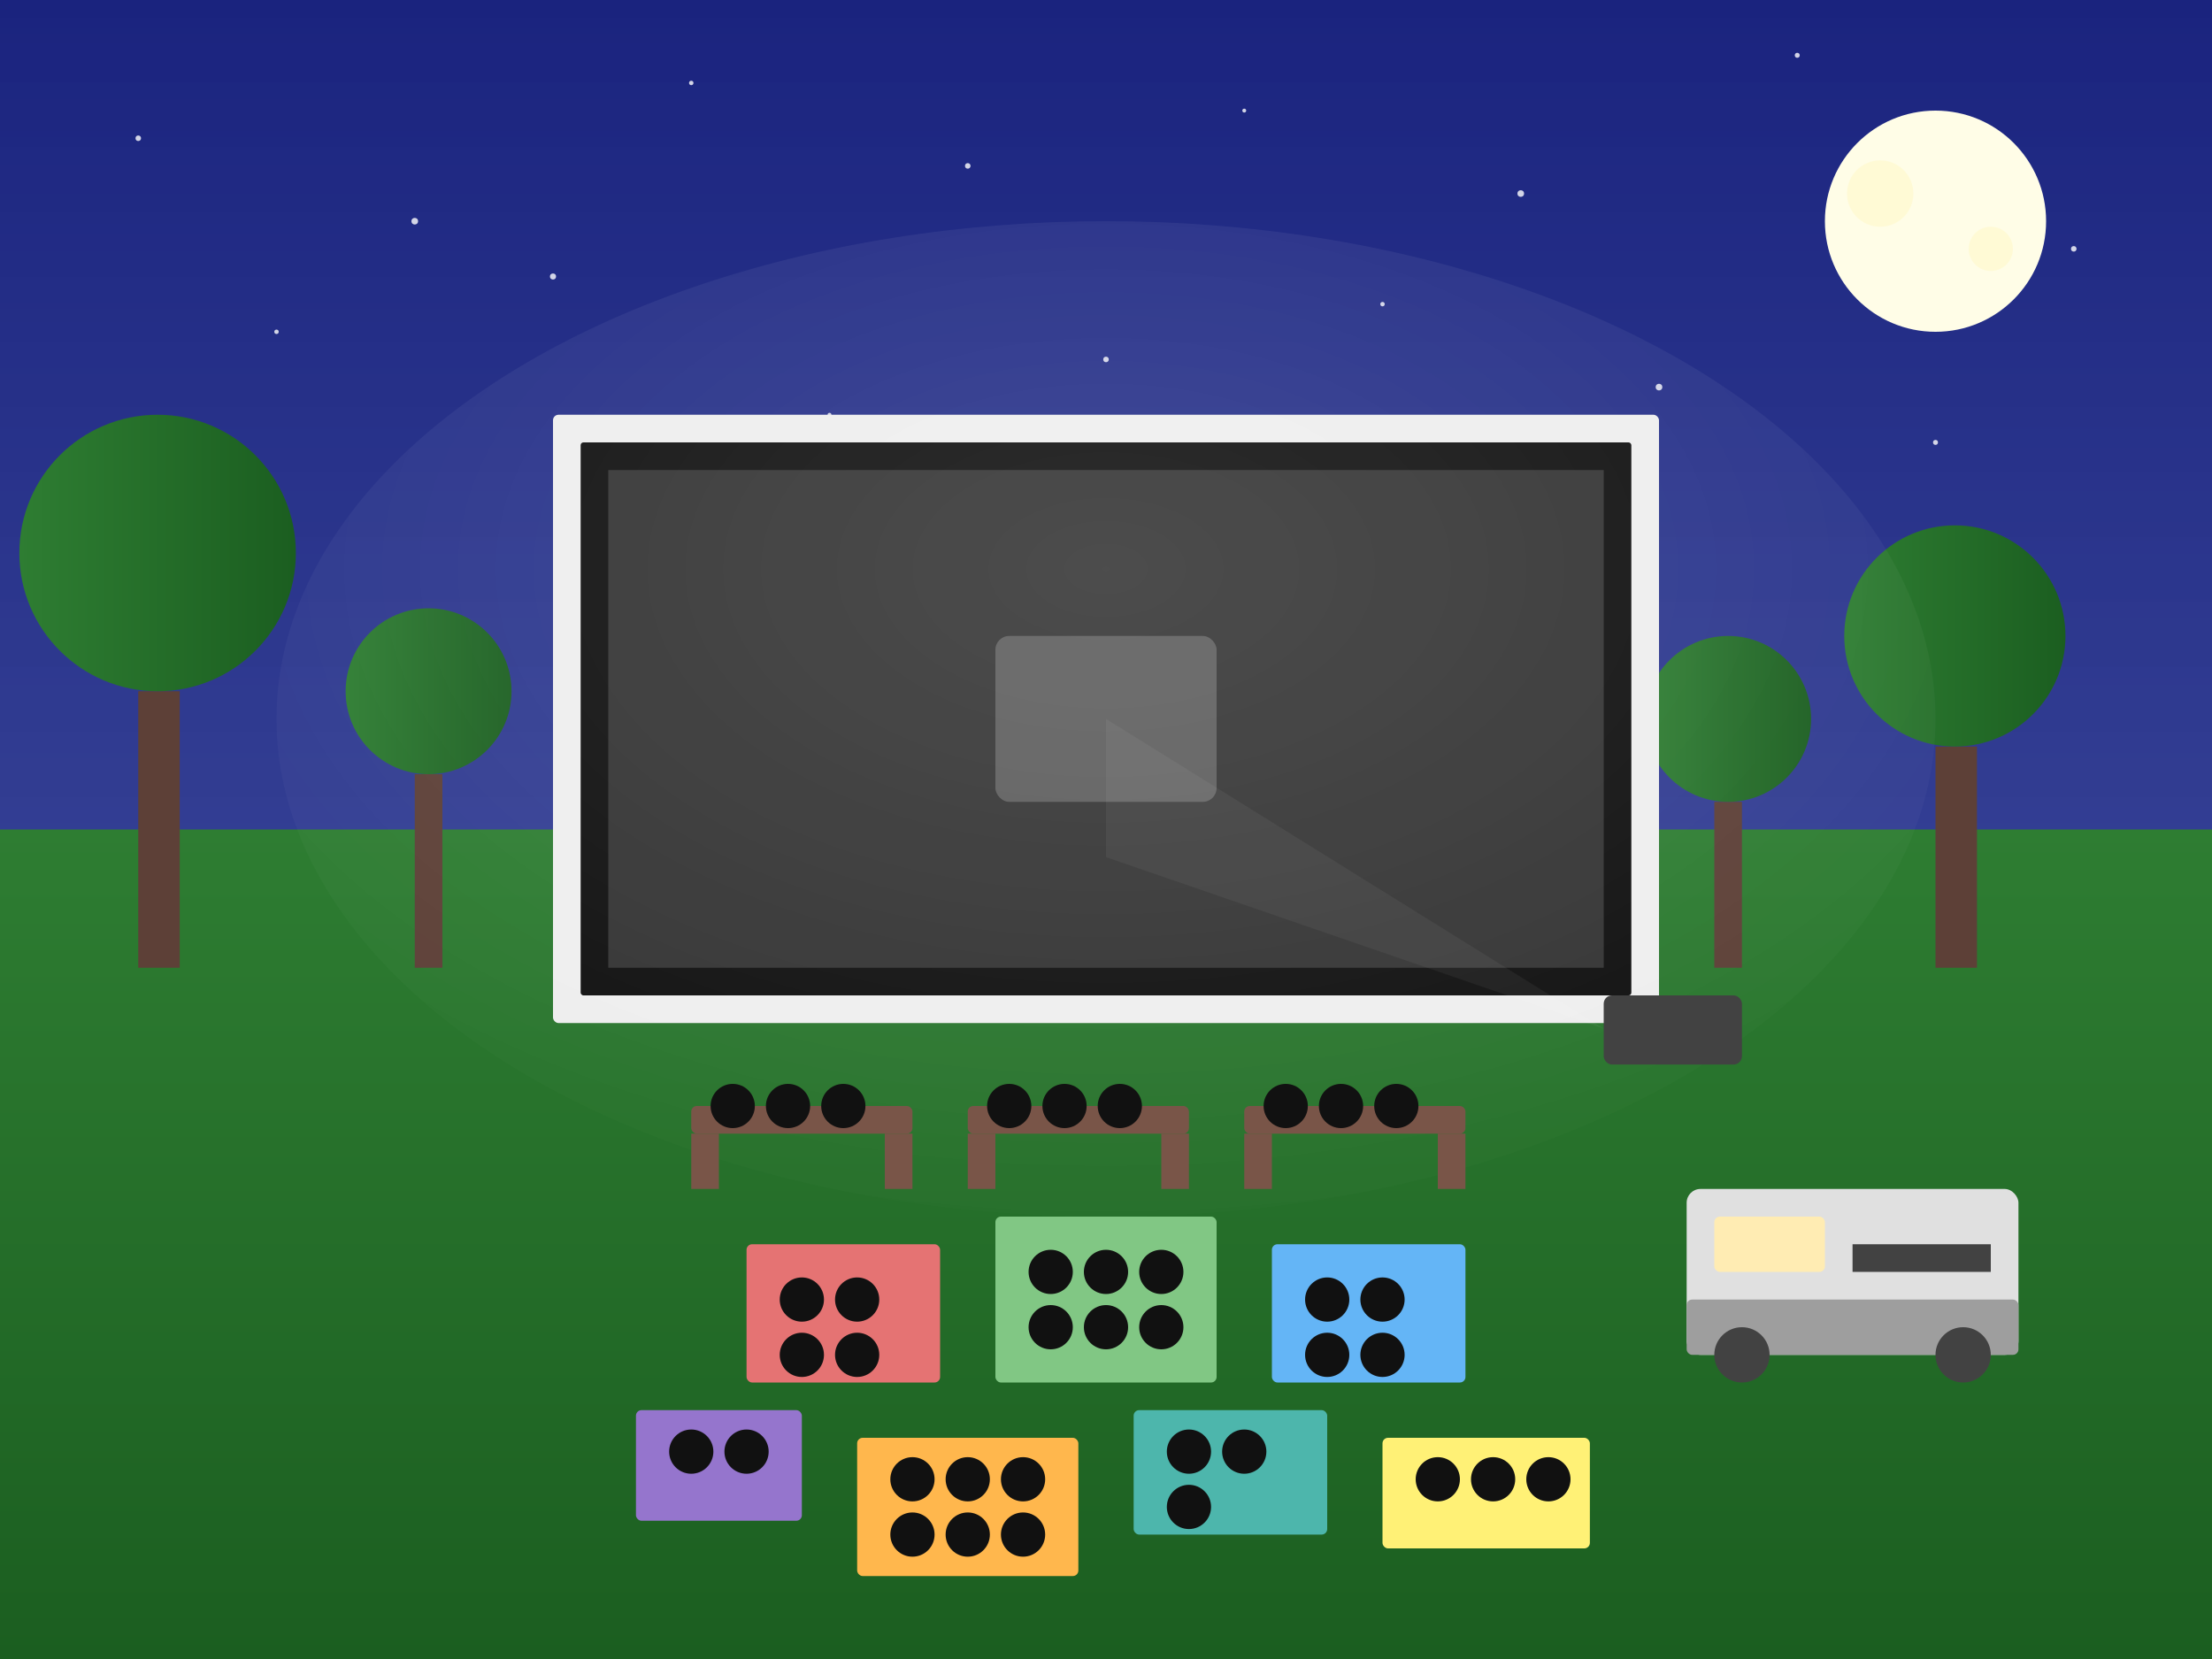 <svg xmlns="http://www.w3.org/2000/svg" width="800" height="600" viewBox="0 0 800 600">
  <rect x="0" y="0" width="800" height="600" fill="#808080" stroke="none"/>
  <defs>
    <linearGradient id="skyGradient" x1="0%" y1="0%" x2="0%" y2="100%">
      <stop offset="0%" style="stop-color:#1a237e;stop-opacity:1" />
      <stop offset="100%" style="stop-color:#3949ab;stop-opacity:0.8" />
    </linearGradient>
    <linearGradient id="grassGradient" x1="0%" y1="0%" x2="0%" y2="100%">
      <stop offset="0%" style="stop-color:#2e7d32;stop-opacity:1" />
      <stop offset="100%" style="stop-color:#1b5e20;stop-opacity:1" />
    </linearGradient>
    <linearGradient id="treeGradient" x1="0%" y1="0%" x2="100%" y2="0%">
      <stop offset="0%" style="stop-color:#2e7d32;stop-opacity:1" />
      <stop offset="100%" style="stop-color:#1b5e20;stop-opacity:1" />
    </linearGradient>
    <radialGradient id="screenGlow" cx="50%" cy="35%" r="70%" fx="50%" fy="35%">
      <stop offset="0%" style="stop-color:#ffffff;stop-opacity:0.4" />
      <stop offset="100%" style="stop-color:#ffffff;stop-opacity:0" />
    </radialGradient>
  </defs>
  
  <!-- Sky background with dusk colors -->
  <rect width="800" height="600" fill="url(#skyGradient)" />
  
  <!-- Stars -->
  <g fill="#ffffff" opacity="0.8">
    <circle cx="50" cy="50" r="1" />
    <circle cx="150" cy="80" r="1.2" />
    <circle cx="250" cy="30" r="0.8" />
    <circle cx="350" cy="60" r="1" />
    <circle cx="450" cy="40" r="0.7" />
    <circle cx="550" cy="70" r="1.2" />
    <circle cx="650" cy="20" r="0.9" />
    <circle cx="750" cy="90" r="1" />
    <circle cx="100" cy="120" r="0.8" />
    <circle cx="200" cy="100" r="1.1" />
    <circle cx="300" cy="150" r="0.7" />
    <circle cx="400" cy="130" r="1" />
    <circle cx="500" cy="110" r="0.8" />
    <circle cx="600" cy="140" r="1.2" />
    <circle cx="700" cy="160" r="0.9" />
  </g>
  
  <!-- Moon -->
  <circle cx="700" cy="80" r="40" fill="#fffde7" />
  <circle cx="680" cy="70" r="12" fill="#fff9c4" opacity="0.5" />
  <circle cx="720" cy="90" r="8" fill="#fff9c4" opacity="0.5" />
  
  <!-- Park background -->
  <rect x="0" y="300" width="800" height="300" fill="url(#grassGradient)" />
  
  <!-- Trees -->
  <g>
    <!-- Tree 1 -->
    <rect x="50" y="250" width="15" height="100" fill="#5d4037" />
    <circle cx="57" cy="200" r="50" fill="url(#treeGradient)" />
    
    <!-- Tree 2 -->
    <rect x="700" y="270" width="15" height="80" fill="#5d4037" />
    <circle cx="707" cy="230" r="40" fill="url(#treeGradient)" />
    
    <!-- Tree 3 -->
    <rect x="150" y="280" width="10" height="70" fill="#5d4037" />
    <circle cx="155" cy="250" r="30" fill="url(#treeGradient)" />
    
    <!-- Tree 4 -->
    <rect x="620" y="290" width="10" height="60" fill="#5d4037" />
    <circle cx="625" cy="260" r="30" fill="url(#treeGradient)" />
  </g>
  
  <!-- Large screen structure -->
  <rect x="200" y="150" width="400" height="220" fill="#eeeeee" rx="2" ry="2" />
  <rect x="210" y="160" width="380" height="200" fill="#111111" rx="1" ry="1" />
  <rect x="220" y="170" width="360" height="180" fill="#ffffff" opacity="0.15" />
  
  <!-- Screen glow -->
  <ellipse cx="400" cy="260" rx="300" ry="180" fill="url(#screenGlow)" opacity="0.3" />
  
  <!-- Movie film symbol on screen -->
  <g fill="#ffffff" opacity="0.2">
    <rect x="360" y="230" width="80" height="60" rx="5" ry="5" />
    <circle cx="370" cy="240" r="5" />
    <circle cx="370" cy="280" r="5" />
    <circle cx="430" cy="240" r="5" />
    <circle cx="430" cy="280" r="5" />
  </g>
  
  <!-- Park benches (front row) -->
  <g fill="#795548">
    <rect x="250" y="400" width="80" height="10" rx="2" ry="2" />
    <rect x="250" y="410" width="10" height="20" />
    <rect x="320" y="410" width="10" height="20" />
    <rect x="350" y="400" width="80" height="10" rx="2" ry="2" />
    <rect x="350" y="410" width="10" height="20" />
    <rect x="420" y="410" width="10" height="20" />
    <rect x="450" y="400" width="80" height="10" rx="2" ry="2" />
    <rect x="450" y="410" width="10" height="20" />
    <rect x="520" y="410" width="10" height="20" />
  </g>
  
  <!-- Blanket areas (middle) -->
  <g>
    <rect x="270" y="450" width="70" height="50" fill="#e57373" rx="2" ry="2" />
    <rect x="360" y="440" width="80" height="60" fill="#81c784" rx="2" ry="2" />
    <rect x="460" y="450" width="70" height="50" fill="#64b5f6" rx="2" ry="2" />
    <rect x="230" y="510" width="60" height="40" fill="#9575cd" rx="2" ry="2" />
    <rect x="310" y="520" width="80" height="50" fill="#ffb74d" rx="2" ry="2" />
    <rect x="410" y="510" width="70" height="45" fill="#4db6ac" rx="2" ry="2" />
    <rect x="500" y="520" width="75" height="40" fill="#fff176" rx="2" ry="2" />
  </g>
  
  <!-- People (simplified silhouettes) -->
  <g fill="#111111">
    <!-- On benches -->
    <circle cx="265" cy="400" r="8" />
    <circle cx="285" cy="400" r="8" />
    <circle cx="305" cy="400" r="8" />
    <circle cx="365" cy="400" r="8" />
    <circle cx="385" cy="400" r="8" />
    <circle cx="405" cy="400" r="8" />
    <circle cx="465" cy="400" r="8" />
    <circle cx="485" cy="400" r="8" />
    <circle cx="505" cy="400" r="8" />
    
    <!-- On blankets -->
    <circle cx="290" cy="470" r="8" />
    <circle cx="310" cy="470" r="8" />
    <circle cx="290" cy="490" r="8" />
    <circle cx="310" cy="490" r="8" />
    
    <circle cx="380" cy="460" r="8" />
    <circle cx="400" cy="460" r="8" />
    <circle cx="420" cy="460" r="8" />
    <circle cx="380" cy="480" r="8" />
    <circle cx="400" cy="480" r="8" />
    <circle cx="420" cy="480" r="8" />
    
    <circle cx="480" cy="470" r="8" />
    <circle cx="500" cy="470" r="8" />
    <circle cx="480" cy="490" r="8" />
    <circle cx="500" cy="490" r="8" />
    
    <circle cx="250" cy="525" r="8" />
    <circle cx="270" cy="525" r="8" />
    
    <circle cx="330" cy="535" r="8" />
    <circle cx="350" cy="535" r="8" />
    <circle cx="370" cy="535" r="8" />
    <circle cx="330" cy="555" r="8" />
    <circle cx="350" cy="555" r="8" />
    <circle cx="370" cy="555" r="8" />
    
    <circle cx="430" cy="525" r="8" />
    <circle cx="450" cy="525" r="8" />
    <circle cx="430" cy="545" r="8" />
    
    <circle cx="520" cy="535" r="8" />
    <circle cx="540" cy="535" r="8" />
    <circle cx="560" cy="535" r="8" />
  </g>
  
  <!-- Food truck - simplified -->
  <rect x="610" y="430" width="120" height="60" rx="5" ry="5" fill="#e0e0e0" />
  <rect x="610" y="470" width="120" height="20" rx="2" ry="2" fill="#9e9e9e" />
  <rect x="620" y="440" width="40" height="20" rx="2" ry="2" fill="#ffecb3" />
  <rect x="670" y="450" width="50" height="10" fill="#424242" />
  <circle cx="630" cy="490" r="10" fill="#424242" />
  <circle cx="710" cy="490" r="10" fill="#424242" />
  
  <!-- Projector -->
  <rect x="580" y="360" width="50" height="25" fill="#424242" rx="3" ry="3" />
  <polygon points="580,372 400,260 400,310" fill="white" opacity="0.05" />
</svg> 